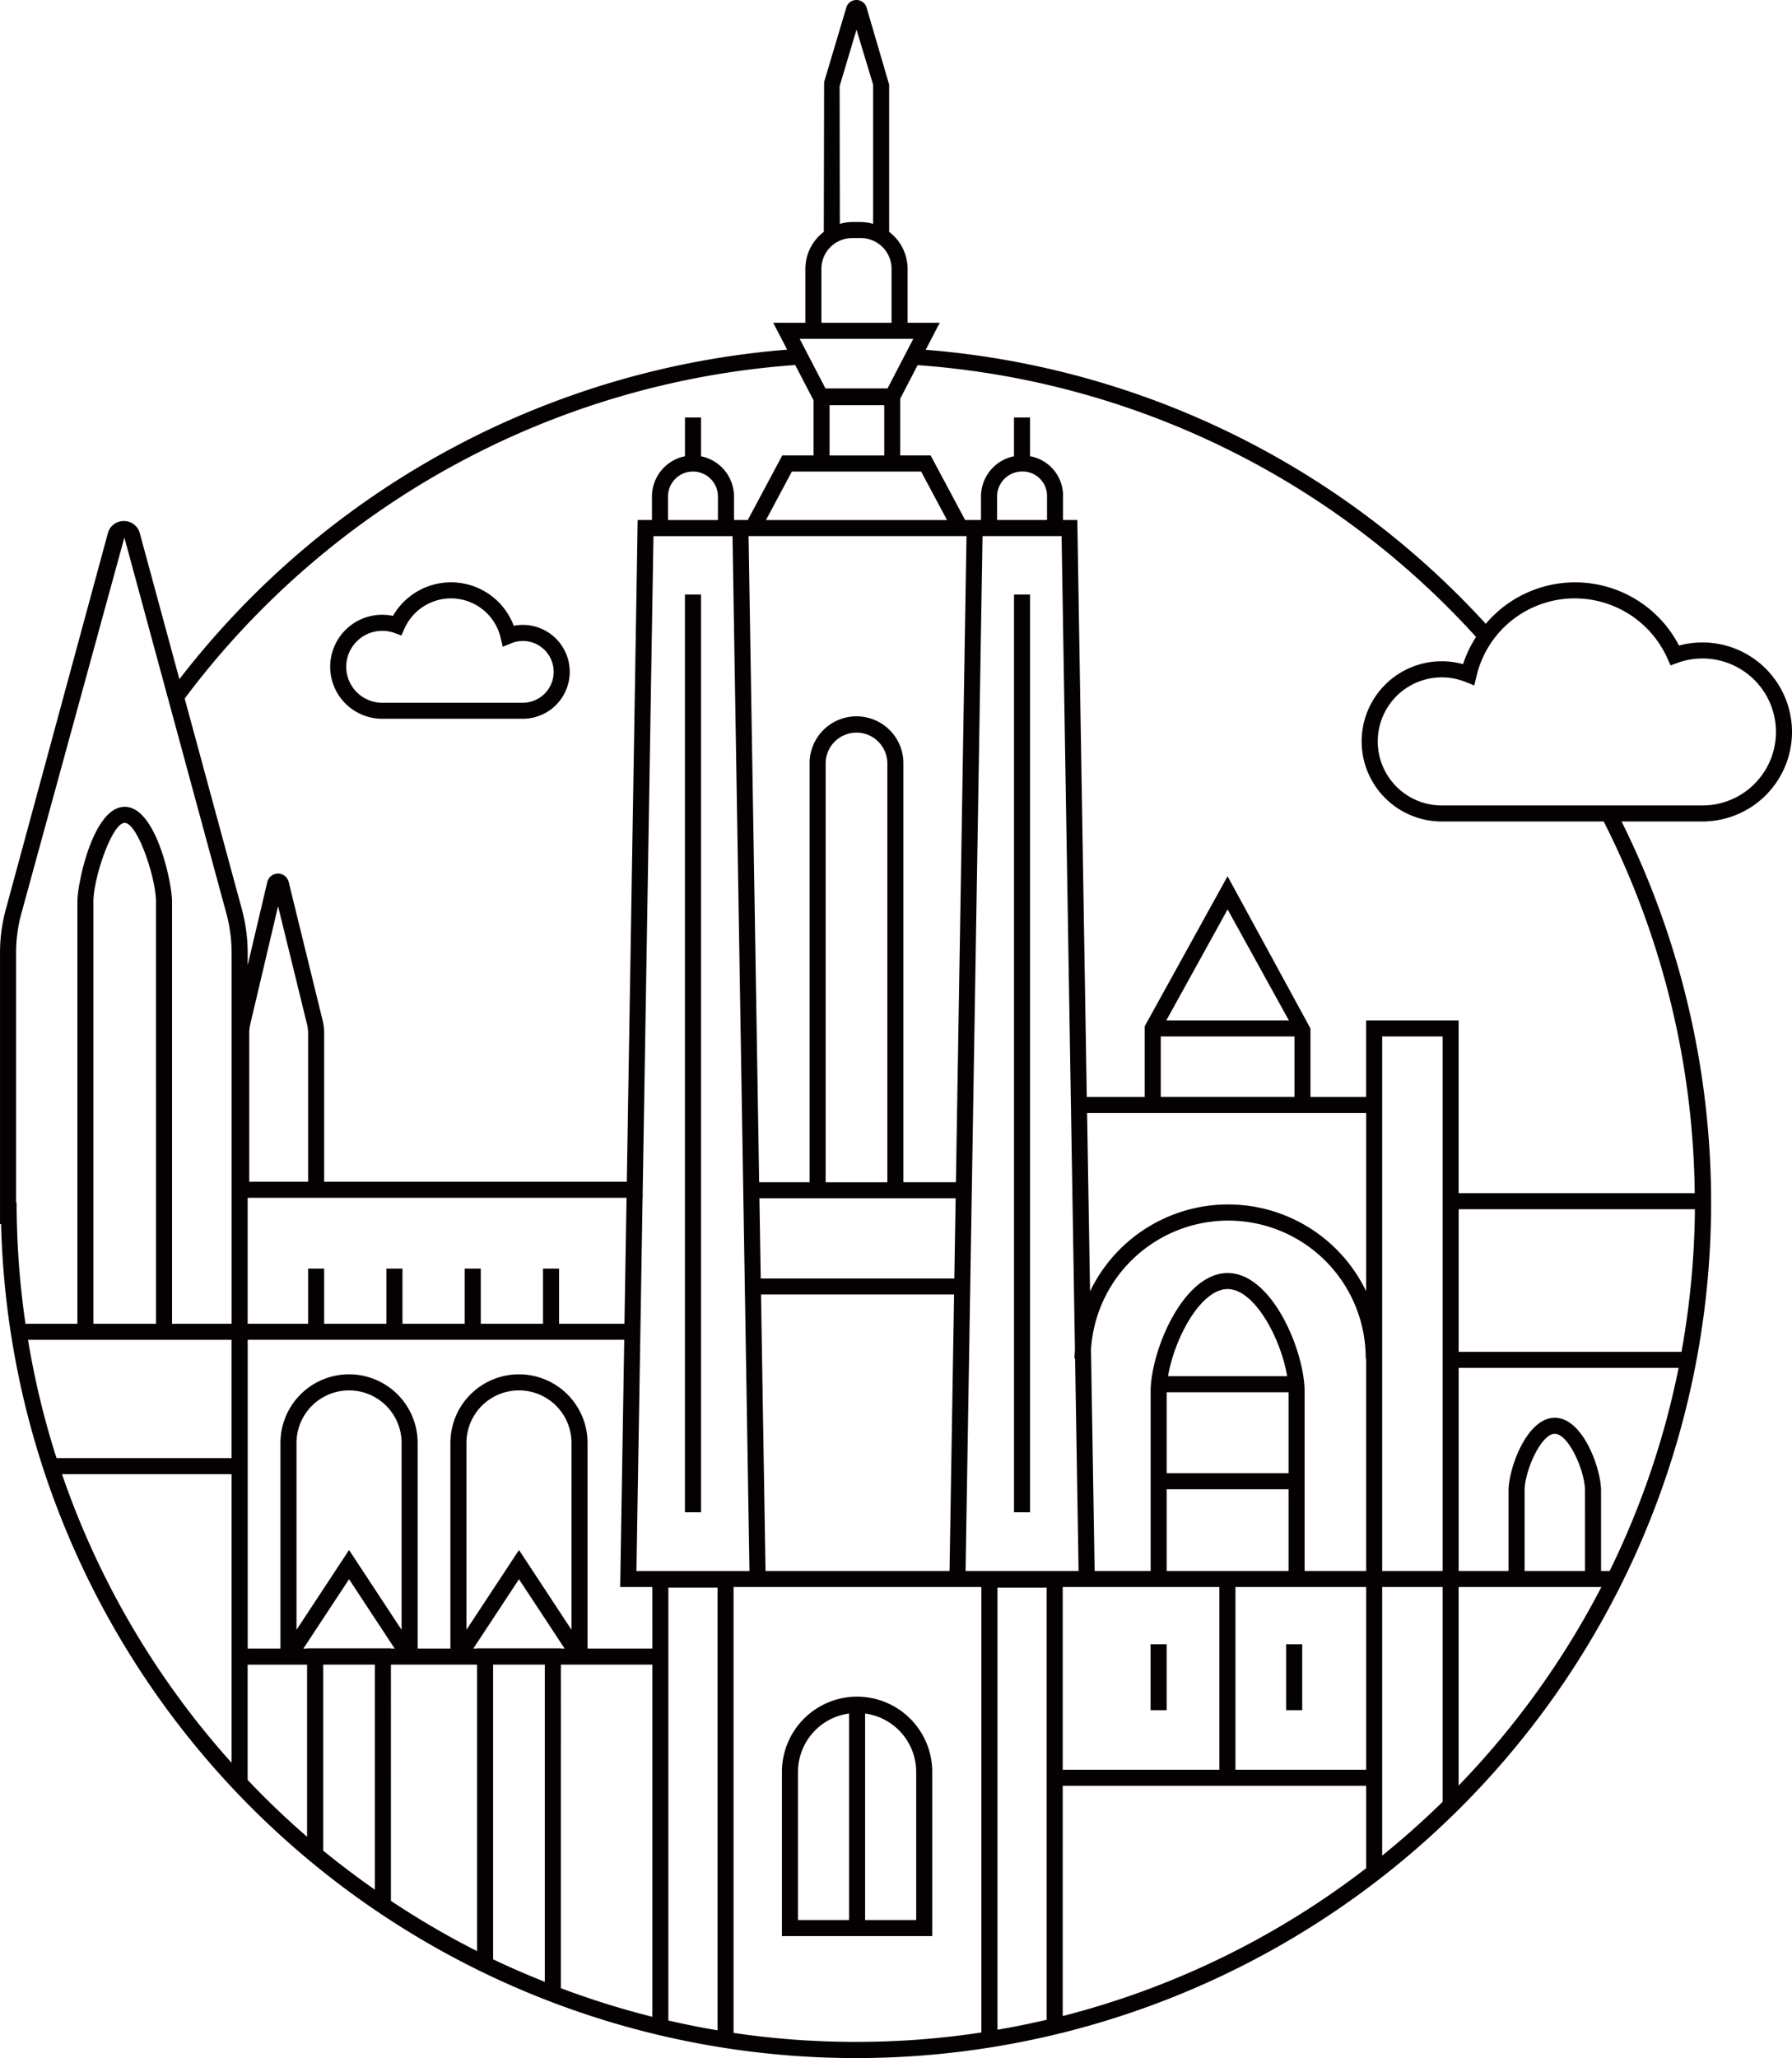 <?xml version="1.0" encoding="UTF-8" standalone="no"?>
<svg
   xmlns:dc="http://purl.org/dc/elements/1.1/"
   xmlns:cc="http://creativecommons.org/ns#"
   xmlns:rdf="http://www.w3.org/1999/02/22-rdf-syntax-ns#"
   xmlns:svg="http://www.w3.org/2000/svg"
   xmlns="http://www.w3.org/2000/svg"
   xmlns:sodipodi="http://sodipodi.sourceforge.net/DTD/sodipodi-0.dtd"
   xmlns:inkscape="http://www.inkscape.org/namespaces/inkscape"
   viewBox="0 0 79.161 90.882"
   x="0px"
   y="0px"
   version="1.1"
   id="svg904"
   sodipodi:docname="prague_icon.svg"
   width="79.161"
   height="90.882"
   inkscape:version="0.92.3 (d244b95, 2018-08-02)">
  <sodipodi:namedview
     pagecolor="#ffffff"
     bordercolor="#666666"
     borderopacity="1"
     objecttolerance="10"
     gridtolerance="10"
     guidetolerance="10"
     inkscape:pageopacity="0"
     inkscape:pageshadow="2"
     inkscape:window-width="1535"
     inkscape:window-height="876"
     id="namedview906"
     showgrid="false"
     fit-margin-top="0"
     fit-margin-left="0"
     fit-margin-right="0"
     fit-margin-bottom="0"
     inkscape:zoom="5.736"
     inkscape:cx="39.653321"
     inkscape:cy="32.966401"
     inkscape:window-x="65"
     inkscape:window-y="24"
     inkscape:window-maximized="1"
     inkscape:current-layer="svg904" />
  <defs
     id="defs882">
    <style
       id="style880">.a{fill:#050001;}</style>
  </defs>
  <title
     id="title884">Noun_Project_100Icon_10px_grid_ FINAL_EXPANDED</title>
  <path
     class="a"
     d="m 37.861,74.92 a 3.323,3.323 0 0 0 -3.319,3.32 v 7.253 h 6.64 v -7.253 a 3.324,3.324 0 0 0 -3.321,-3.32 z m -2.61,3.32 a 2.606,2.606 0 0 1 2.256,-2.575 v 9.119 h -2.256 z m 5.222,6.544 h -2.257 v -9.119 a 2.607,2.607 0 0 1 2.257,2.575 z"
     id="path886"
     inkscape:connector-curvature="0"
     style="fill:#050001" />
  <rect
     class="a"
     x="30.257"
     y="26.254"
     width="0.709"
     height="40.525"
     id="rect888"
     style="fill:#050001" />
  <rect
     class="a"
     x="44.794"
     y="26.254"
     width="0.709"
     height="40.525"
     id="rect890"
     style="fill:#050001" />
  <rect
     class="a"
     x="50.827"
     y="72.607"
     width="0.709"
     height="2.911"
     id="rect892"
     style="fill:#050001" />
  <rect
     class="a"
     x="56.816"
     y="72.607"
     width="0.709"
     height="2.911"
     id="rect894"
     style="fill:#050001" />
  <path
     class="a"
     d="m 79.161,32.322 a 3.956,3.956 0 0 0 -4.991,-3.815 5.169,5.169 0 0 0 -8.537,-0.96 37.536,37.536 0 0 0 -24.741,-12.101 l 0.62,-1.192 h -1.419 v -2.381 a 2.059,2.059 0 0 0 -0.815,-1.635 V 3.737 L 38.281,0.333 A 0.464,0.464 0 0 0 37.833,6.7138395e-6 h -0.003 A 0.461,0.461 0 0 0 37.386,0.333 l -0.981,3.29 -0.014,6.615 a 2.059,2.059 0 0 0 -0.815,1.634 v 2.381 h -1.42 l 0.617,1.187 a 37.693,37.693 0 0 0 -26.848,14.551 l -1.746,-6.433 a 0.721,0.721 0 0 0 -0.707,-0.55 h -4.9e-4 a 0.72,0.72 0 0 0 -0.708,0.544 l -4.534,16.703 a 7.416,7.416 0 0 0 -0.229,1.835 v 11.963 H 0.048 A 37.776,37.776 0 1 0 71.632,36.275 h 3.577 a 3.957,3.957 0 0 0 3.952,-3.954 z m -9.587,-5.898 a 4.481,4.481 0 0 1 4.087,2.657 l 0.134,0.3 0.31,-0.111 a 3.245,3.245 0 1 1 1.105,6.297 h -11.518 a 2.828,2.828 0 1 1 1.052,-5.452 l 0.383,0.153 0.095,-0.401 a 4.453,4.453 0 0 1 4.353,-3.443 z m -32.484,-22.618 0.746,-2.498 0.733,2.429 v 6.148 a 2.037,2.037 0 0 0 -0.542,-0.081 h -0.384 a 2.039,2.039 0 0 0 -0.544,0.082 z m -0.805,8.066 a 1.36,1.36 0 0 1 1.358,-1.359 h 0.384 a 1.36,1.36 0 0 1 1.357,1.359 v 2.381 h -3.099 z m -0.709,3.09 h 4.769 l -1.138,2.189 h -2.743 l -1.139,-2.189 z m 7.827,8.711 h 3.492 l 0.59,35.92 c -0.008,0.132 -0.02,0.263 -0.02,0.397 h 0.027 l 0.154,9.381 h -4.992 z m 1.747,-2.852 a 1.077,1.077 0 0 1 1.102,1.074 v 1.069 h -2.206 v -1.041 a 1.104,1.104 0 0 1 1.104,-1.102 z m 2.872,28.325 h 12.326 v 7.872 a 6.765,6.765 0 0 0 -12.196,0.008 z m 3.254,-3.379 h 5.906 v 2.67 h -5.906 z m 0.246,-0.709 2.707,-4.9 2.706,4.9 z m 12.914,8.338 h 10.436 a 37.102,37.102 0 0 1 -0.593,6.298 h -9.843 z m 0,7.007 h 9.716 a 36.772,36.772 0 0 1 -3.047,8.968 h -0.379 v -3.55 c 0,-0.955 -0.793,-3.215 -2.044,-3.215 -1.25,0 -2.043,2.261 -2.043,3.215 v 3.55 h -2.203 z m 5.582,8.968 h -2.67 v -3.55 c 0,-0.85 0.72,-2.506 1.334,-2.506 0.615,0 1.335,1.657 1.335,2.506 z m -6.291,0 h -2.67 v -23.604 h 2.67 z m 0,10.193 q -1.277,1.251 -2.67,2.376 v -11.86 h 2.67 z m -15.721,-9.484 h 5.86 v 8.067 h -6.921 v -8.067 z m 12.342,8.067 h -5.773 v -8.067 h 5.773 z m -8.811,-16.667 h 5.384 v 3.574 h -5.384 z m 0.061,-0.709 c 0.276,-1.662 1.441,-3.849 2.631,-3.849 1.189,0 2.355,2.187 2.63,3.849 z m -0.061,4.992 h 5.384 v 3.608 h -5.384 z m -5.301,4.343 v 19.083 q -1.075,0.251 -2.173,0.44 v -19.522 z m 0.709,8.75 h 13.403 v 3.642 a 36.952,36.952 0 0 1 -13.403,6.526 z m 10.685,-9.485 v -7.92 c 0,-1.793 -1.436,-5.237 -3.4,-5.237 -1.965,0 -3.401,3.444 -3.401,5.237 v 7.92 h -2.474 l -0.161,-9.779 a 6.074,6.074 0 0 1 12.136,0.398 h 0.018 v 9.381 z m -15.403,-17.167 h -2.32 v -18.455 a 2.072,2.072 0 1 0 -4.143,0 v 18.455 h -2.228 l -0.468,-28.531 h 9.627 z m -0.282,17.167 h -8.128 l -0.2,-12.208 h 8.529 z m -10.247,20.283 c -0.732,-0.122 -1.456,-0.268 -2.173,-0.432 v -19.117 h 2.173 z m -18.131,-16.868 v 0.012 h -0.166 l 2.018,-3.063 2.017,3.063 h -0.167 v -0.012 z m 4.172,-0.817 -2.32,-3.524 -2.321,3.524 v -8.251 a 2.321,2.321 0 1 1 4.642,0 z m -1.179,1.537 v 9.939 c -0.782,-0.549 -1.547,-1.121 -2.284,-1.727 v -8.213 z m 0.709,0 h 3.805 v 12.652 a 37.103,37.103 0 0 1 -3.805,-2.22 z m 3.805,-0.721 v 0.012 h -0.166 l 2.018,-3.063 2.016,3.063 h -0.167 v -0.012 z m 4.171,-0.817 -2.319,-3.524 -2.321,3.524 v -8.251 a 2.32,2.32 0 1 1 4.641,0 z m -3.462,1.538 h 2.284 v 14.008 c -0.773,-0.31 -1.537,-0.636 -2.284,-0.995 z m 2.993,0 h 4.042 v 15.551 a 36.73,36.73 0 0 1 -4.042,-1.263 z m 4.042,-0.709 h -2.863 v -9.08 a 3.029,3.029 0 1 0 -6.059,0 v 9.08 h -1.447 v -9.08 a 3.03,3.03 0 1 0 -6.06,0 v 9.08 h -1.447 v -13.635 h 16.634 l -0.179,10.917 h 1.421 z M 6.891,58.455 h -2.764 v -18.651 c 0,-1.032 0.818,-3.467 1.382,-3.467 0.564,0 1.381,2.435 1.381,3.467 z m 0.709,0.709 h 2.63 v 5.223 H 2.497 a 36.763,36.763 0 0 1 -1.26,-5.223 h 6.362 z m 19.985,-0.709 h -2.888 v -2.436 h -0.709 v 2.436 h -2.75 v -2.436 h -0.709 v 2.436 h -2.75 v -2.436 h -0.709 v 2.436 h -2.751 v -2.436 h -0.709 v 2.436 h -2.67 v -5.563 h 16.737 z m -13.975,-6.272 h -2.6 v -6.57 a 1.675,1.675 0 0 1 0.046,-0.389 l 1.228,-5.208 1.276,5.204 a 1.672,1.672 0 0 1 0.05,0.402 z m -3.379,12.913 v 12.746 A 37.095,37.095 0 0 1 2.738,65.096 Z m 17.884,4.276 0.271,-16.48 h 0.005 v -0.278 l 0.476,-28.94 h 3.492 l 0.749,45.698 z m 2.497,-48.55 a 1.103,1.103 0 0 1 1.102,1.102 v 1.041 h -2.205 v -1.041 a 1.103,1.103 0 0 1 1.103,-1.102 z m 11.545,35.633 h -8.552 l -0.058,-3.541 h 8.668 z m -5.684,-7.897 v -14.807 a 1.363,1.363 0 1 1 2.725,0 v 18.455 h -2.725 z m -2.637,-25.593 1.145,-2.143 h 5.709 l 1.145,2.143 z m 2.811,-2.852 v -2.221 h 2.414 v 2.221 z m -1.52,-3.996 0.811,1.558 v 2.437 h -1.382 l -1.524,2.852 h -0.608 v -1.041 a 1.813,1.813 0 0 0 -1.457,-1.775 v -1.713 h -0.709 v 1.713 a 1.813,1.813 0 0 0 -1.458,1.775 v 1.041 h -0.631 l -0.48,29.218 h -13.369 v -6.562 a 2.375,2.375 0 0 0 -0.071,-0.572 l -1.497,-6.105 a 0.486,0.486 0 0 0 -0.944,0.004 l -0.867,3.677 v -0.535 a 7.476,7.476 0 0 0 -0.23,-1.84 l -2.553,-9.403 A 36.997,36.997 0 0 1 35.125,16.118 Z m -34.21,24.318 4.577,-16.697 1.887,6.952 -0.014,0.017 0.023,0.017 2.635,9.706 a 6.741,6.741 0 0 1 0.207,1.66 v 16.364 H 7.6 v -18.651 c 0,-0.797 -0.697,-4.176 -2.09,-4.176 -1.395,0 -2.091,3.378 -2.091,4.176 v 18.651 h -2.293 a 37.198,37.198 0 0 1 -0.393,-5.361 h -0.023 v -11.003 a 6.707,6.707 0 0 1 0.206,-1.655 z M 10.939,78.6 v -5.093 h 2.626 v 7.601 q -1.374,-1.19 -2.626,-2.509 z m 21.466,11.169 v -19.689 h 10.947 v 19.67 a 37.017,37.017 0 0 1 -10.947,0.019 z m 32.029,-10.921 v -8.768 h 6.306 a 37.249,37.249 0 0 1 -6.306,8.768 z m 10.432,-26.16 h -10.432 v -7.629 h -4.088 v 3.379 h -2.457 v -3.024 l -3.662,-6.721 -3.663,6.629 v 3.116 h -2.556 l -0.418,-25.474 h -0.631 v -1.069 a 1.767,1.767 0 0 0 -1.457,-1.749 v -1.711 h -0.709 v 1.713 a 1.813,1.813 0 0 0 -1.458,1.775 v 1.041 h -0.7 l -1.524,-2.852 h -1.346 v -2.504 l 0.771,-1.484 a 36.844,36.844 0 0 1 24.668,12.002 5.156,5.156 0 0 0 -0.574,1.202 3.501,3.501 0 0 0 -0.942,-0.128 3.537,3.537 0 1 0 0,7.075 h 7.155 a 37.165,37.165 0 0 1 4.021,16.413 z"
     id="path896"
     inkscape:connector-curvature="0"
     style="fill:#050001" />
  <path
     class="a"
     d="m 16.882,31.739 h 6.213 a 2.072,2.072 0 1 0 0,-4.145 2.024,2.024 0 0 0 -0.4,0.04 2.96,2.96 0 0 0 -5.336,-0.438 2.338,2.338 0 0 0 -0.477,-0.049 2.296,2.296 0 1 0 0,4.592 z m 0,-3.883 a 1.578,1.578 0 0 1 0.539,0.093 l 0.311,0.113 0.134,-0.302 a 2.251,2.251 0 0 1 4.247,0.396 l 0.096,0.404 0.384,-0.157 a 1.318,1.318 0 0 1 0.502,-0.099 1.363,1.363 0 1 1 0,2.727 h -6.213 a 1.587,1.587 0 1 1 0,-3.174 z"
     id="path898"
     inkscape:connector-curvature="0"
     style="fill:#050001" />
</svg>
